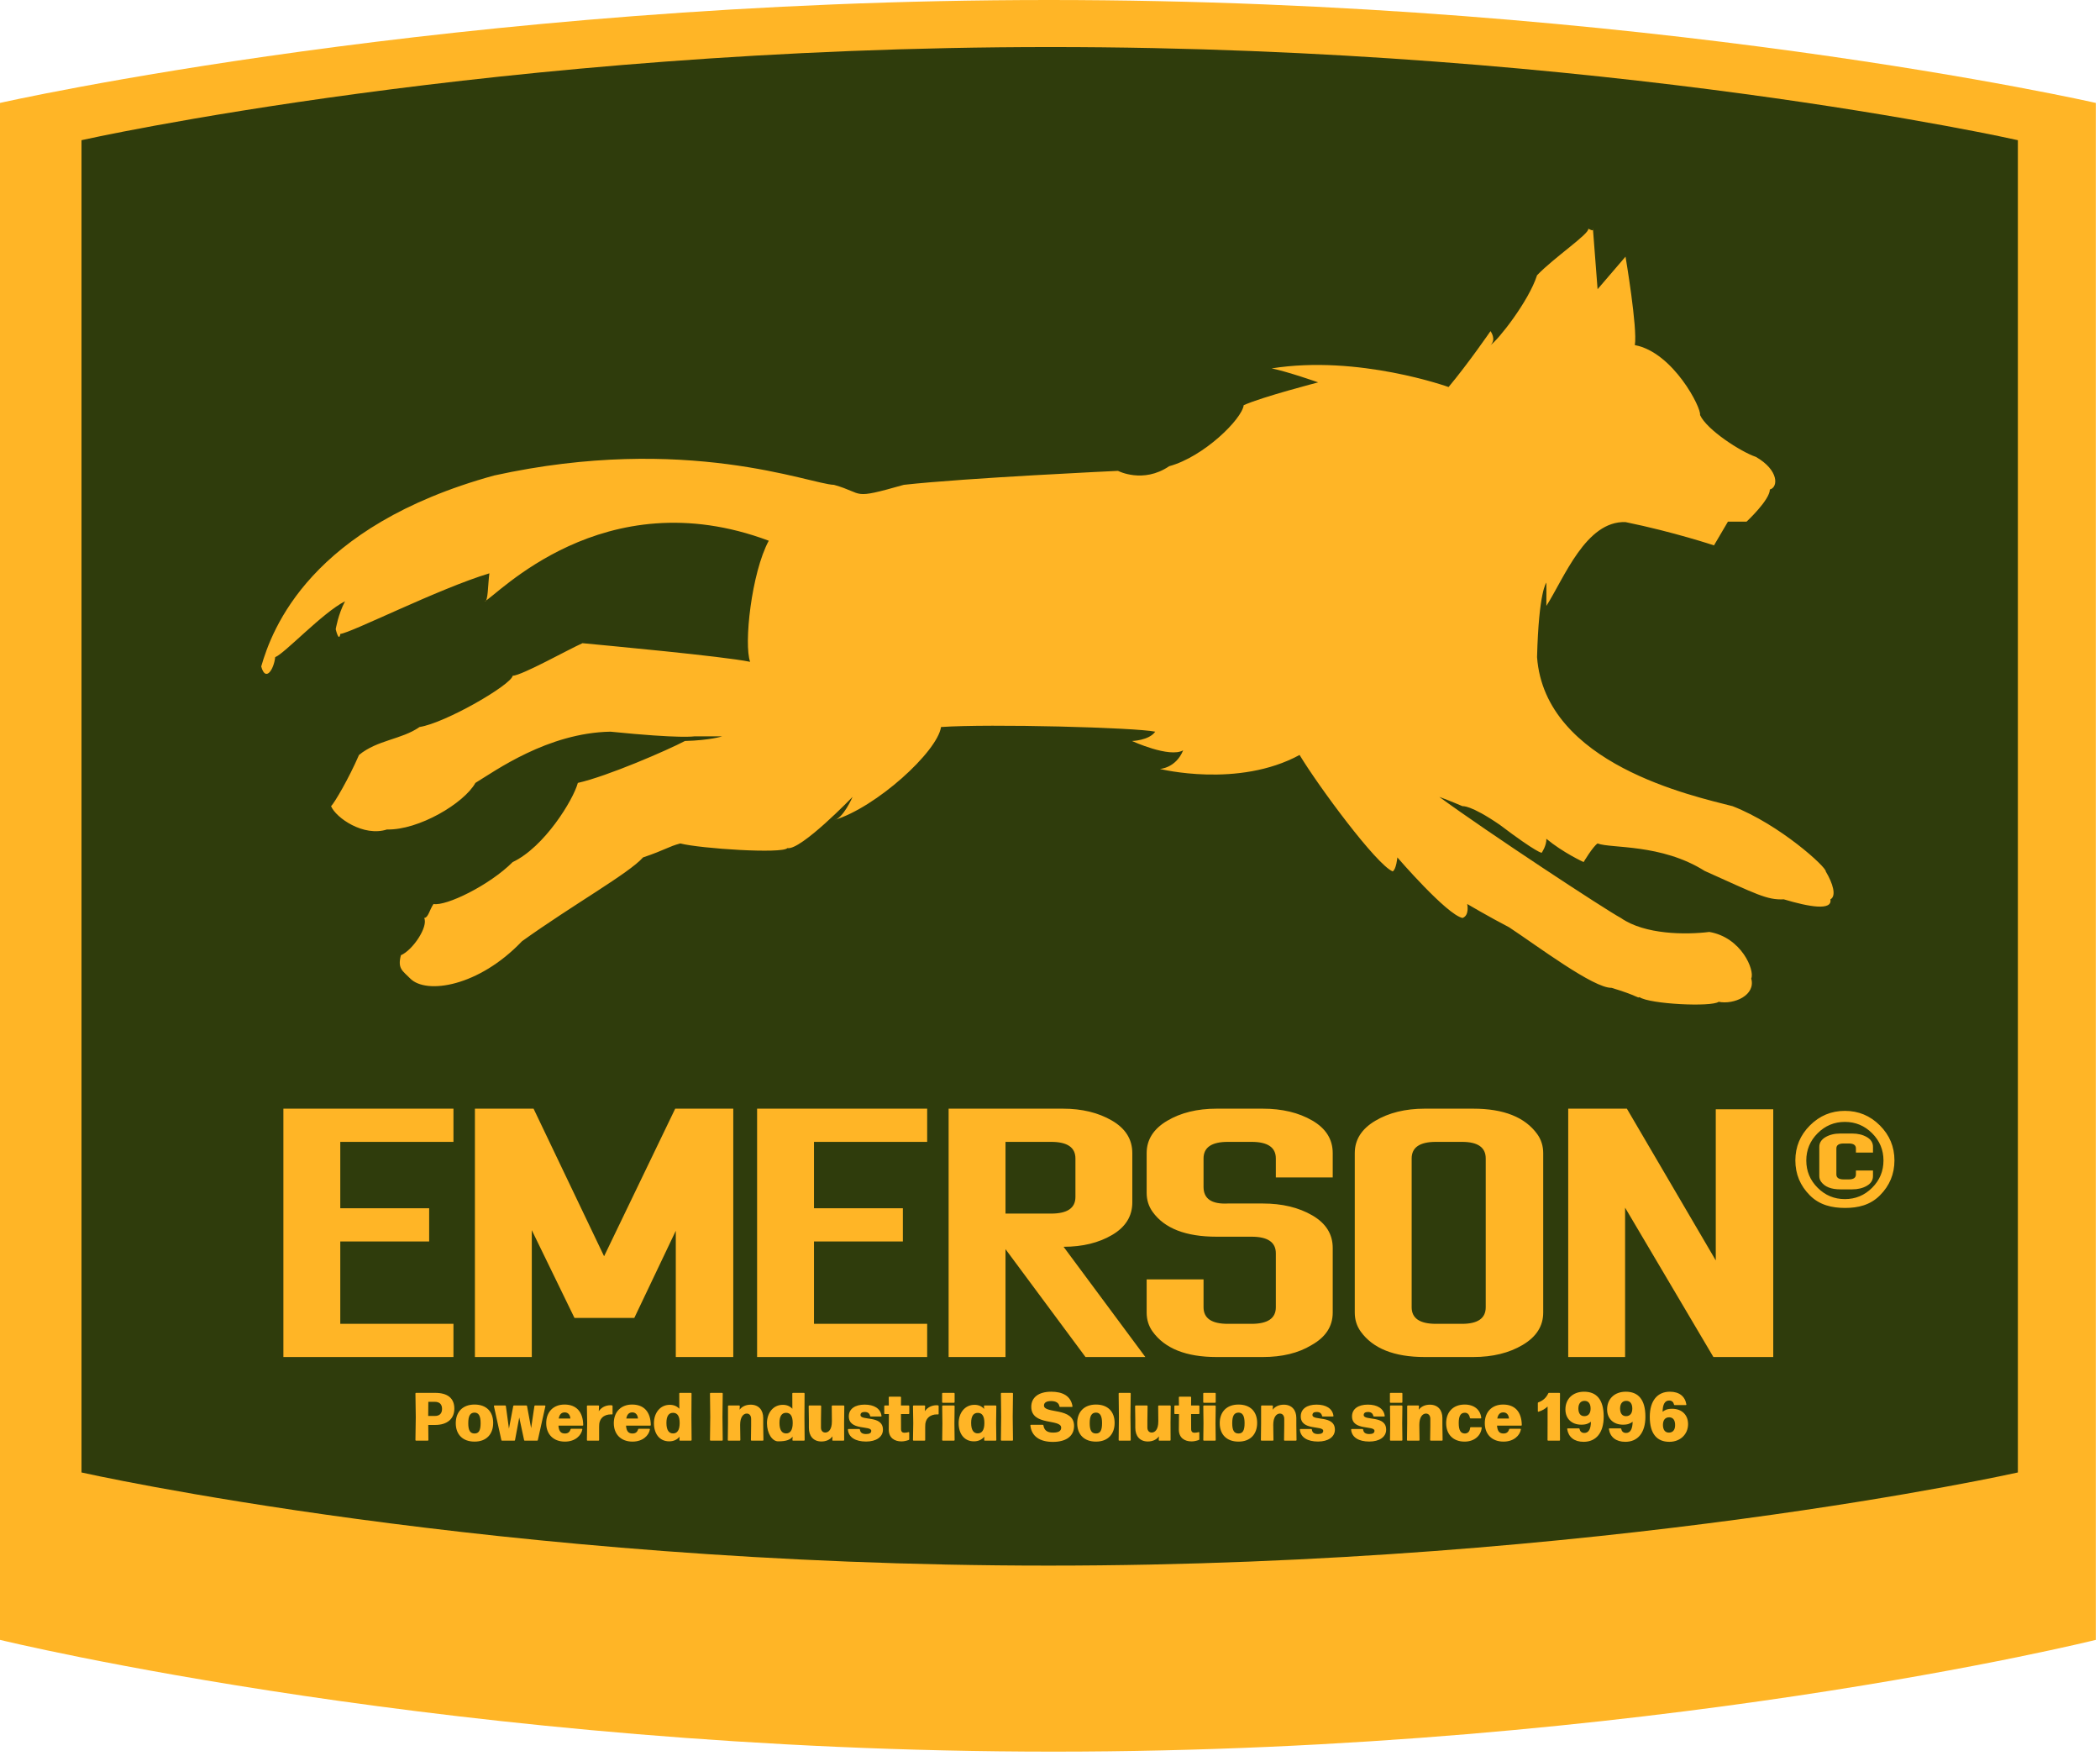 <svg 
 xmlns="http://www.w3.org/2000/svg"
 xmlns:xlink="http://www.w3.org/1999/xlink"
 width="451px" height="377px">
<path fill-rule="evenodd"  fill="rgb(255, 181, 38)"
 d="M-0.000,22.1 C-0.000,22.1 97.603,-0.000 225.279,-0.000 C353.103,-0.000 450.1,22.1 450.1,22.1 L450.1,352.1 C450.1,352.1 353.745,376.1 226.244,376.1 C98.246,376.1 -0.000,352.1 -0.000,352.1 L-0.000,22.1 Z"/>
<path fill-rule="evenodd"  fill="rgb(47, 60, 12)"
 d="M225.184,336.156 C106.302,336.156 17.504,316.156 17.504,316.156 L17.504,30.1 C17.504,30.1 106.606,10.1 225.640,10.1 C344.535,10.1 433.362,30.1 433.362,30.1 L433.362,316.156 C433.362,316.156 344.231,336.156 225.184,336.156 ZM97.386,284.244 L73.079,284.244 L73.079,266.554 L92.168,266.554 L92.168,259.428 L73.079,259.428 L73.079,245.174 L97.386,245.174 L97.386,238.047 L60.861,238.047 L60.861,291.370 L97.386,291.370 L97.386,284.244 ZM157.479,238.047 L145.008,238.047 L129.736,269.736 L114.592,238.047 L101.993,238.047 L101.993,291.370 L114.210,291.370 L114.210,264.136 L123.373,282.971 L136.227,282.971 L145.135,264.263 L145.135,291.370 L157.479,291.370 L157.479,238.047 ZM199.120,284.244 L174.813,284.244 L174.813,266.554 L193.902,266.554 L193.902,259.428 L174.813,259.428 L174.813,245.174 L199.120,245.174 L199.120,238.047 L162.596,238.047 L162.596,291.370 L199.120,291.370 L199.120,284.244 ZM238.852,265.154 C241.735,263.458 243.178,261.126 243.178,258.155 L243.178,247.592 C243.178,244.623 241.715,242.291 238.788,240.593 C235.861,238.896 232.361,238.047 228.289,238.047 L203.727,238.047 L203.727,291.370 L215.944,291.370 L215.944,268.209 L233.125,291.370 L245.978,291.370 L228.416,267.700 C232.488,267.700 235.966,266.852 238.852,265.154 ZM286.219,267.954 C286.219,264.985 284.755,262.653 281.828,260.955 C278.901,259.259 275.358,258.409 271.202,258.409 L263.693,258.409 C260.213,258.581 258.475,257.391 258.475,254.846 L258.475,248.737 C258.475,246.363 260.213,245.174 263.693,245.174 L268.784,245.174 C272.262,245.174 274.002,246.363 274.002,248.737 L274.002,252.810 L286.219,252.810 L286.219,247.592 C286.219,244.623 284.755,242.291 281.828,240.593 C278.901,238.896 275.358,238.047 271.202,238.047 L261.275,238.047 C257.117,238.047 253.576,238.918 250.649,240.656 C247.722,242.396 246.258,244.709 246.258,247.592 L246.258,256.119 C246.258,257.646 246.682,259.004 247.531,260.191 C250.076,263.755 254.658,265.536 261.275,265.536 L268.784,265.536 C272.262,265.536 274.002,266.725 274.002,269.100 L274.002,280.680 C274.002,283.057 272.262,284.244 268.784,284.244 L263.693,284.244 C260.213,284.244 258.475,283.057 258.475,280.680 L258.475,274.699 L246.258,274.699 L246.258,281.826 C246.258,283.353 246.682,284.711 247.531,285.898 C250.159,289.547 254.741,291.370 261.275,291.370 L271.202,291.370 C275.358,291.370 278.838,290.523 281.637,288.825 C284.692,287.129 286.219,284.797 286.219,281.826 L286.219,267.954 ZM331.423,247.592 C331.423,246.065 330.997,244.709 330.150,243.520 C327.519,239.873 322.938,238.047 316.406,238.047 L305.970,238.047 C301.812,238.047 298.270,238.918 295.344,240.656 C292.416,242.396 290.953,244.709 290.953,247.592 L290.953,281.826 C290.953,283.353 291.377,284.711 292.226,285.898 C294.854,289.547 299.436,291.370 305.970,291.370 L316.406,291.370 C320.562,291.370 324.105,290.502 327.032,288.762 C329.959,287.024 331.423,284.711 331.423,281.826 L331.423,247.592 ZM380.826,238.175 L368.482,238.175 L368.482,270.627 L349.392,238.047 L336.793,238.047 L336.793,291.370 L349.010,291.370 L349.010,259.300 L367.973,291.370 L380.826,291.370 L380.826,238.175 ZM403.727,241.644 C401.642,239.560 399.138,238.517 396.214,238.517 C393.290,238.517 390.785,239.560 388.701,241.644 C386.615,243.730 385.573,246.234 385.573,249.158 C385.573,252.082 386.615,254.587 388.701,256.671 C390.785,258.757 393.464,259.360 396.249,259.360 C399.033,259.360 401.642,258.757 403.727,256.671 C405.812,254.587 406.855,252.082 406.855,249.158 C406.855,246.234 405.812,243.730 403.727,241.644 ZM396.211,257.463 C393.932,257.463 391.981,256.652 390.358,255.028 C388.734,253.405 387.922,251.454 387.922,249.175 C387.922,246.898 388.734,244.947 390.358,243.323 C391.981,241.699 393.932,240.887 396.211,240.887 C398.488,240.887 400.439,241.699 402.063,243.323 C403.687,244.947 404.499,246.898 404.499,249.175 C404.499,251.454 403.687,253.405 402.063,255.028 C400.439,256.652 398.488,257.463 396.211,257.463 ZM402.247,251.324 L398.581,251.324 L398.581,252.163 C398.581,252.876 398.072,253.232 397.054,253.232 L395.947,253.232 C394.903,253.232 394.382,252.876 394.382,252.163 L394.382,246.589 C394.382,245.877 394.903,245.520 395.947,245.520 L397.054,245.520 C398.072,245.520 398.581,245.877 398.581,246.589 L398.581,247.468 L402.247,247.468 L402.247,246.246 C402.247,245.355 401.807,244.655 400.929,244.146 C400.051,243.637 399.001,243.382 397.780,243.382 L395.222,243.382 C393.974,243.382 392.912,243.644 392.034,244.165 C391.156,244.687 390.716,245.381 390.716,246.246 L390.716,252.507 C390.716,252.965 390.843,253.373 391.098,253.729 C391.887,254.823 393.261,255.370 395.222,255.370 L397.780,255.370 C399.001,255.370 400.051,255.116 400.929,254.607 C401.807,254.098 402.247,253.398 402.247,252.507 L402.247,251.324 ZM313.987,284.244 L308.388,284.244 C304.908,284.244 303.170,283.057 303.170,280.680 L303.170,248.737 C303.170,246.363 304.908,245.174 308.388,245.174 L313.987,245.174 C317.380,245.174 319.078,246.363 319.078,248.737 L319.078,280.680 C319.078,283.057 317.380,284.244 313.987,284.244 ZM215.944,260.573 L215.944,245.174 L225.743,245.174 C229.221,245.174 230.961,246.363 230.961,248.737 L230.961,257.010 C230.961,259.386 229.221,260.573 225.743,260.573 L215.944,260.573 Z"/>
<path fill-rule="evenodd"  fill="rgb(255, 181, 38)"
 d="M311.1,83.1 C311.1,83.1 291.720,76.123 273.1,79.1 C276.558,79.797 283.1,82.1 283.1,82.1 C283.1,82.1 271.081,85.204 267.1,87.000 C266.719,89.996 258.518,98.086 251.1,100.1 C245.481,103.914 240.1,101.1 240.1,101.1 C240.1,101.1 207.510,102.606 194.1,104.1 C182.489,107.394 185.879,106.005 179.1,104.1 C174.121,103.994 147.388,93.028 106.1,102.1 C66.612,112.972 58.420,135.063 56.1,143.1 C57.044,146.549 58.830,143.706 59.1,141.1 C61.169,140.294 69.267,131.550 74.1,129.1 C72.615,131.910 72.1,135.1 72.1,135.1 C72.1,135.1 72.776,138.016 73.1,136.1 C75.224,135.983 94.233,126.375 105.1,123.1 C104.782,125.367 104.836,129.363 104.1,129.1 C106.386,128.269 129.453,102.752 165.1,116.1 C161.378,122.999 159.719,138.331 161.1,142.1 C155.039,140.872 129.910,138.574 125.1,138.1 C122.089,139.426 112.188,144.989 110.1,145.1 C109.812,147.011 95.760,155.199 90.1,156.1 C86.239,158.801 81.099,158.831 77.1,162.1 C74.901,167.169 71.836,172.386 71.1,173.1 C72.164,175.614 78.085,179.727 83.1,178.1 C89.915,178.273 99.663,172.473 102.1,168.1 C106.337,165.526 117.624,157.355 131.1,157.1 C146.375,158.645 149.1,158.1 149.1,158.1 L155.1,158.1 C155.1,158.1 152.603,158.946 147.1,159.1 C143.396,161.054 130.488,166.666 124.1,168.1 C123.096,171.790 116.890,181.898 110.1,185.1 C105.110,190.102 95.778,194.613 93.1,194.1 C92.222,195.387 91.993,197.029 91.1,197.1 C92.007,198.971 88.660,203.997 86.1,205.1 C85.340,208.003 86.443,208.413 88.1,210.1 C91.556,213.587 102.843,211.827 112.1,202.1 C123.157,194.173 135.039,187.547 138.1,184.1 C142.961,182.453 143.518,181.782 146.1,181.1 C150.482,182.218 168.015,183.359 169.1,182.1 C171.985,182.641 183.1,171.1 183.1,171.1 C183.1,171.1 181.062,175.799 179.1,176.1 C188.179,173.370 201.297,161.424 202.1,156.1 C212.623,155.371 243.844,156.206 248.1,157.1 C246.765,159.007 243.1,159.1 243.1,159.1 C243.1,159.1 251.172,162.803 254.1,161.1 C252.516,164.954 249.1,165.1 249.1,165.1 C249.1,165.1 265.885,169.283 279.1,162.1 C283.153,168.819 295.624,185.695 299.1,187.1 C299.868,186.664 300.1,184.1 300.1,184.1 C300.1,184.1 310.715,196.421 314.1,197.1 C315.644,196.545 315.1,194.1 315.1,194.1 C315.1,194.1 319.794,196.867 324.1,199.1 C330.206,203.133 342.244,212.200 346.1,212.1 C351.756,213.800 351.716,214.394 352.1,214.1 C354.284,215.606 367.585,216.249 369.1,215.1 C372.415,215.750 377.106,213.689 376.1,210.1 C376.893,208.310 373.987,201.274 367.1,200.1 C362.013,200.726 353.250,200.691 348.1,197.1 C344.749,195.309 319.530,178.740 309.1,171.1 C311.277,171.893 314.1,173.1 314.1,173.1 C314.1,173.1 315.770,172.754 322.1,177.1 C330.230,183.246 331.1,183.1 331.1,183.1 C331.1,183.1 332.158,181.571 332.1,180.1 C335.720,183.101 340.1,185.1 340.1,185.1 C340.1,185.1 342.071,181.782 343.1,181.1 C345.928,182.218 356.744,181.1 366.1,187.000 C377.256,192.000 379.447,193.263 383.1,193.1 C388.552,194.737 393.566,195.592 393.1,193.1 C394.433,192.408 393.663,189.706 392.1,187.1 C392.337,186.294 382.311,177.079 372.1,173.1 C363.689,170.921 331.812,164.120 330.1,141.1 C330.471,126.877 332.1,125.1 332.1,125.1 C332.1,125.1 332.125,129.449 332.1,130.1 C335.956,124.041 340.593,111.793 349.1,112.1 C359.407,114.206 368.1,117.1 368.1,117.1 L371.1,112.000 L375.1,112.000 C375.1,112.000 380.094,107.354 380.1,105.1 C381.906,104.645 382.095,100.967 377.1,98.1 C373.905,97.033 366.541,92.301 365.1,89.1 C365.459,87.698 359.353,75.638 351.1,74.1 C351.714,70.494 349.1,55.1 349.1,55.1 L343.1,62.1 L342.1,49.1 C342.1,49.1 342.537,49.881 341.1,49.1 C341.463,50.119 333.666,55.358 330.1,59.1 C328.334,64.641 321.734,73.036 320.1,74.1 C321.440,72.856 320.1,71.1 320.1,71.1 C320.1,71.1 315.374,77.986 311.1,83.1 Z"/>
<path fill-rule="evenodd"  fill="rgb(255, 181, 38)"
 d="M359.646,301.691 C359.572,301.691 359.528,301.647 359.514,301.574 C359.411,301.090 359.089,300.709 358.473,300.709 C357.520,300.709 357.080,301.589 357.066,303.128 C357.520,302.762 358.048,302.483 359.118,302.483 C361.170,302.483 362.534,303.773 362.534,305.781 C362.534,307.922 360.892,309.578 358.517,309.578 C355.878,309.578 354.310,307.893 354.310,304.213 C354.310,300.724 355.981,298.818 358.619,298.818 C360.657,298.818 361.889,299.830 362.167,301.545 C362.182,301.633 362.123,301.691 362.035,301.691 L359.646,301.691 ZM358.414,307.599 C359.250,307.599 359.748,307.042 359.748,306.001 C359.763,304.946 359.323,304.315 358.473,304.315 C357.623,304.315 357.139,304.902 357.139,305.943 C357.139,306.998 357.593,307.599 358.414,307.599 ZM349.061,309.578 C347.038,309.578 345.792,308.552 345.529,306.837 C345.514,306.749 345.572,306.690 345.660,306.690 L348.050,306.690 C348.123,306.690 348.167,306.734 348.182,306.808 C348.270,307.291 348.592,307.673 349.208,307.673 C350.161,307.673 350.601,306.808 350.630,305.268 C350.161,305.620 349.633,305.899 348.563,305.899 C346.511,305.899 345.147,304.623 345.147,302.615 C345.147,300.416 346.686,298.818 349.164,298.818 C351.788,298.818 353.371,300.445 353.371,304.183 C353.371,307.658 351.715,309.578 349.061,309.578 ZM349.267,300.783 C348.446,300.783 347.947,301.354 347.933,302.395 C347.933,303.436 348.358,304.066 349.208,304.066 C350.058,304.066 350.557,303.480 350.557,302.439 C350.557,301.398 350.102,300.783 349.267,300.783 ZM340.104,309.578 C338.081,309.578 336.835,308.552 336.572,306.837 C336.557,306.749 336.615,306.690 336.703,306.690 L339.093,306.690 C339.166,306.690 339.210,306.734 339.225,306.808 C339.313,307.291 339.635,307.673 340.251,307.673 C341.204,307.673 341.644,306.808 341.673,305.268 C341.204,305.620 340.676,305.899 339.606,305.899 C337.554,305.899 336.190,304.623 336.190,302.615 C336.190,300.416 337.729,298.818 340.207,298.818 C342.831,298.818 344.414,300.445 344.414,304.183 C344.414,307.658 342.758,309.578 340.104,309.578 ZM340.310,300.783 C339.489,300.783 338.990,301.354 338.975,302.395 C338.975,303.436 339.401,304.066 340.251,304.066 C341.101,304.066 341.600,303.480 341.600,302.439 C341.600,301.398 341.145,300.783 340.310,300.783 ZM334.900,309.329 L332.481,309.329 C332.408,309.329 332.350,309.270 332.350,309.197 L332.364,305.371 L332.364,301.999 C331.836,302.498 331.206,302.879 330.414,303.113 C330.326,303.143 330.268,303.084 330.268,302.996 L330.268,301.252 C330.268,301.178 330.297,301.120 330.370,301.105 C331.396,300.738 332.085,300.079 332.511,299.170 C332.540,299.097 332.584,299.067 332.657,299.067 L334.900,299.067 C334.973,299.067 335.032,299.126 335.032,299.199 L335.003,304.271 L335.032,309.197 C335.032,309.270 334.973,309.329 334.900,309.329 ZM321.501,306.104 C321.604,307.379 322.073,307.790 322.894,307.790 C323.495,307.790 323.920,307.526 324.096,306.896 C324.125,306.822 324.169,306.778 324.243,306.778 L326.500,306.778 C326.588,306.778 326.647,306.822 326.632,306.910 C326.412,308.215 325.107,309.534 322.894,309.534 C320.372,309.534 318.877,307.907 318.877,305.576 C318.877,303.143 320.431,301.574 322.806,301.574 C325.357,301.574 326.779,303.143 326.823,305.972 C326.823,306.060 326.764,306.104 326.691,306.104 L321.501,306.104 ZM322.864,303.260 C322.190,303.260 321.736,303.627 321.560,304.579 L324.067,304.579 C324.023,303.861 323.627,303.260 322.864,303.260 ZM315.725,306.573 C315.740,306.485 315.799,306.441 315.872,306.441 L318.100,306.441 C318.188,306.441 318.232,306.485 318.217,306.559 C318.056,308.288 316.590,309.534 314.538,309.534 C312.104,309.534 310.580,307.995 310.580,305.576 C310.580,303.157 312.104,301.574 314.553,301.574 C316.620,301.574 317.939,302.718 318.115,304.418 C318.129,304.506 318.086,304.550 317.997,304.550 L315.813,304.550 C315.740,304.550 315.696,304.506 315.681,304.433 C315.535,303.656 315.124,303.333 314.597,303.333 C313.717,303.333 313.277,303.978 313.277,305.547 C313.277,307.145 313.717,307.775 314.582,307.790 C315.183,307.790 315.652,307.409 315.725,306.573 ZM307.267,309.329 C307.193,309.329 307.135,309.270 307.135,309.197 L307.179,306.119 L307.179,304.653 C307.179,303.920 306.783,303.509 306.240,303.509 C305.464,303.509 304.818,304.345 304.818,305.899 L304.818,306.119 L304.863,309.197 C304.863,309.270 304.804,309.329 304.731,309.329 L302.297,309.329 C302.224,309.329 302.165,309.270 302.165,309.197 L302.209,305.606 L302.209,301.911 C302.209,301.838 302.268,301.779 302.341,301.779 L304.613,301.779 C304.701,301.779 304.745,301.823 304.745,301.911 L304.701,302.688 C305.214,301.970 306.108,301.603 307.091,301.603 C308.777,301.603 309.773,302.732 309.773,304.462 L309.773,306.119 L309.818,309.197 C309.818,309.270 309.759,309.329 309.686,309.329 L307.267,309.329 ZM301.051,309.329 L298.647,309.329 C298.573,309.329 298.515,309.270 298.515,309.197 L298.559,305.620 L298.515,301.911 C298.515,301.838 298.573,301.779 298.647,301.779 L301.051,301.779 C301.124,301.779 301.183,301.838 301.183,301.911 L301.139,305.620 L301.183,309.197 C301.183,309.270 301.124,309.329 301.051,309.329 ZM298.632,301.193 C298.559,301.193 298.500,301.134 298.500,301.061 L298.500,299.199 C298.500,299.126 298.559,299.067 298.632,299.067 L301.051,299.067 C301.124,299.067 301.183,299.126 301.183,299.199 L301.183,301.061 C301.183,301.134 301.124,301.193 301.051,301.193 L298.632,301.193 ZM294.073,309.520 C291.859,309.520 290.305,308.655 290.173,306.954 C290.173,306.866 290.218,306.822 290.305,306.822 L292.607,306.822 C292.680,306.822 292.739,306.866 292.754,306.954 C292.827,307.614 293.267,307.907 294.073,307.907 C294.821,307.907 295.187,307.673 295.187,307.218 C295.187,306.016 290.364,307.233 290.364,304.110 C290.364,302.512 291.698,301.589 293.751,301.589 C295.803,301.589 297.166,302.424 297.386,303.993 C297.401,304.096 297.342,304.140 297.254,304.140 L295.070,304.140 C294.997,304.140 294.953,304.096 294.938,304.022 C294.821,303.495 294.484,303.172 293.794,303.172 C293.223,303.172 292.871,303.363 292.871,303.832 C292.871,305.122 297.694,303.788 297.694,306.969 C297.694,308.567 296.198,309.520 294.073,309.520 ZM283.064,309.520 C280.850,309.520 279.296,308.655 279.164,306.954 C279.164,306.866 279.208,306.822 279.296,306.822 L281.598,306.822 C281.671,306.822 281.729,306.866 281.744,306.954 C281.818,307.614 282.257,307.907 283.064,307.907 C283.811,307.907 284.178,307.673 284.178,307.218 C284.178,306.016 279.354,307.233 279.354,304.110 C279.354,302.512 280.689,301.589 282.741,301.589 C284.793,301.589 286.157,302.424 286.377,303.993 C286.391,304.096 286.333,304.140 286.245,304.140 L284.060,304.140 C283.987,304.140 283.943,304.096 283.928,304.022 C283.811,303.495 283.474,303.172 282.785,303.172 C282.213,303.172 281.862,303.363 281.862,303.832 C281.862,305.122 286.684,303.788 286.684,306.969 C286.684,308.567 285.189,309.520 283.064,309.520 ZM275.895,309.329 C275.822,309.329 275.763,309.270 275.763,309.197 L275.807,306.119 L275.807,304.653 C275.807,303.920 275.411,303.509 274.869,303.509 C274.092,303.509 273.447,304.345 273.447,305.899 L273.447,306.119 L273.491,309.197 C273.491,309.270 273.432,309.329 273.359,309.329 L270.925,309.329 C270.852,309.329 270.793,309.270 270.793,309.197 L270.837,305.606 L270.837,301.911 C270.837,301.838 270.896,301.779 270.969,301.779 L273.242,301.779 C273.329,301.779 273.374,301.823 273.374,301.911 L273.329,302.688 C273.842,301.970 274.737,301.603 275.719,301.603 C277.405,301.603 278.402,302.732 278.402,304.462 L278.402,306.119 L278.446,309.197 C278.446,309.270 278.387,309.329 278.314,309.329 L275.895,309.329 ZM265.985,309.534 C263.434,309.534 261.953,307.995 261.953,305.576 C261.953,303.157 263.434,301.574 265.985,301.574 C268.536,301.574 269.987,303.099 269.987,305.517 C269.987,307.936 268.536,309.534 265.985,309.534 ZM265.970,303.304 C265.047,303.333 264.636,303.993 264.636,305.591 C264.636,307.189 265.076,307.790 265.985,307.790 C266.864,307.790 267.290,307.203 267.290,305.576 C267.290,303.978 266.850,303.304 265.970,303.304 ZM260.957,309.329 L258.553,309.329 C258.479,309.329 258.421,309.270 258.421,309.197 L258.464,305.620 L258.421,301.911 C258.421,301.838 258.479,301.779 258.553,301.779 L260.957,301.779 C261.030,301.779 261.089,301.838 261.089,301.911 L261.045,305.620 L261.089,309.197 C261.089,309.270 261.030,309.329 260.957,309.329 ZM258.538,301.193 C258.464,301.193 258.406,301.134 258.406,301.061 L258.406,299.199 C258.406,299.126 258.464,299.067 258.538,299.067 L260.957,299.067 C261.030,299.067 261.089,299.126 261.089,299.199 L261.089,301.061 C261.089,301.134 261.030,301.193 260.957,301.193 L258.538,301.193 ZM255.797,303.612 L255.811,306.808 C255.811,307.467 256.148,307.629 256.544,307.629 C256.925,307.629 257.189,307.555 257.424,307.497 C257.512,307.467 257.570,307.526 257.570,307.614 L257.570,309.021 C257.570,309.095 257.541,309.153 257.468,309.182 C256.969,309.359 256.427,309.490 255.899,309.490 C254.462,309.490 253.172,308.772 253.172,306.940 L253.202,303.612 L252.337,303.612 C252.263,303.612 252.205,303.553 252.205,303.480 L252.205,301.911 C252.205,301.838 252.263,301.779 252.337,301.779 L253.187,301.779 L253.172,300.020 C253.172,299.947 253.231,299.888 253.304,299.888 L255.679,299.888 C255.752,299.888 255.811,299.947 255.811,300.020 L255.797,301.779 L257.453,301.779 C257.526,301.779 257.585,301.838 257.585,301.911 L257.585,303.480 C257.585,303.553 257.526,303.612 257.453,303.612 L255.797,303.612 ZM251.399,309.197 C251.399,309.270 251.340,309.329 251.267,309.329 L248.980,309.329 C248.892,309.329 248.848,309.285 248.848,309.197 L248.892,308.406 C248.349,309.153 247.484,309.505 246.502,309.505 C244.816,309.505 243.819,308.362 243.819,306.573 L243.819,304.975 L243.776,301.911 C243.776,301.838 243.834,301.779 243.908,301.779 L246.326,301.779 C246.400,301.779 246.458,301.838 246.458,301.911 L246.414,304.975 L246.414,306.514 C246.414,307.189 246.795,307.585 247.338,307.585 C248.027,307.585 248.760,306.969 248.760,305.210 L248.760,304.975 L248.731,301.911 C248.731,301.838 248.789,301.779 248.863,301.779 L251.296,301.779 C251.369,301.779 251.428,301.838 251.428,301.911 L251.384,305.488 L251.399,309.197 ZM242.705,309.329 L240.374,309.329 C240.301,309.329 240.243,309.270 240.243,309.197 L240.301,304.228 L240.243,299.199 C240.243,299.126 240.301,299.067 240.374,299.067 L242.705,299.067 C242.779,299.067 242.837,299.126 242.837,299.199 L242.779,304.228 L242.837,309.197 C242.837,309.270 242.779,309.329 242.705,309.329 ZM235.375,309.534 C232.825,309.534 231.344,307.995 231.344,305.576 C231.344,303.157 232.825,301.574 235.375,301.574 C237.926,301.574 239.378,303.099 239.378,305.517 C239.378,307.936 237.926,309.534 235.375,309.534 ZM235.361,303.304 C234.437,303.333 234.027,303.993 234.027,305.591 C234.027,307.189 234.466,307.790 235.375,307.790 C236.255,307.790 236.680,307.203 236.680,305.576 C236.680,303.978 236.241,303.304 235.361,303.304 ZM226.111,309.593 C223.310,309.593 221.522,308.391 221.287,306.060 C221.273,305.972 221.317,305.928 221.405,305.928 L223.956,305.928 C224.029,305.928 224.073,305.972 224.088,306.045 C224.249,307.057 224.835,307.599 226.155,307.599 C227.283,307.599 227.899,307.291 227.899,306.544 C227.899,304.579 221.478,306.221 221.478,302.058 C221.478,300.094 222.988,298.818 225.773,298.818 C228.207,298.818 229.966,299.712 230.333,301.941 C230.347,302.029 230.289,302.087 230.201,302.087 L227.665,302.087 C227.591,302.087 227.532,302.043 227.518,301.955 C227.415,301.237 226.785,300.826 225.729,300.826 C224.850,300.826 224.205,301.105 224.205,301.779 C224.205,303.627 230.670,302.073 230.670,306.163 C230.670,308.362 228.969,309.593 226.111,309.593 ZM217.417,309.329 L215.086,309.329 C215.013,309.329 214.955,309.270 214.955,309.197 L215.013,304.228 L214.955,299.199 C214.955,299.126 215.013,299.067 215.086,299.067 L217.417,299.067 C217.491,299.067 217.549,299.126 217.549,299.199 L217.491,304.228 L217.549,309.197 C217.549,309.270 217.491,309.329 217.417,309.329 ZM213.840,309.329 L211.495,309.329 C211.407,309.329 211.363,309.285 211.363,309.197 L211.392,308.479 C210.864,309.109 210.117,309.476 209.164,309.476 C207.024,309.476 205.880,307.775 205.880,305.576 C205.880,303.392 207.199,301.633 209.281,301.633 C210.161,301.633 210.850,301.941 211.348,302.512 L211.319,301.911 C211.319,301.823 211.348,301.779 211.436,301.779 L213.840,301.779 C213.914,301.779 213.972,301.838 213.972,301.911 L213.928,305.576 L213.972,309.197 C213.972,309.270 213.914,309.329 213.840,309.329 ZM210.014,303.363 C209.076,303.348 208.563,304.037 208.563,305.517 C208.563,307.057 209.091,307.775 209.985,307.761 C210.879,307.761 211.392,307.072 211.407,305.591 C211.422,304.081 210.938,303.363 210.014,303.363 ZM204.883,309.329 L202.479,309.329 C202.406,309.329 202.347,309.270 202.347,309.197 L202.391,305.620 L202.347,301.911 C202.347,301.838 202.406,301.779 202.479,301.779 L204.883,301.779 C204.957,301.779 205.015,301.838 205.015,301.911 L204.971,305.620 L205.015,309.197 C205.015,309.270 204.957,309.329 204.883,309.329 ZM202.465,301.193 C202.391,301.193 202.333,301.134 202.333,301.061 L202.333,299.199 C202.333,299.126 202.391,299.067 202.465,299.067 L204.883,299.067 C204.957,299.067 205.015,299.126 205.015,299.199 L205.015,301.061 C205.015,301.134 204.957,301.193 204.883,301.193 L202.465,301.193 ZM201.262,303.685 C199.694,303.685 198.638,304.594 198.697,306.338 L198.697,309.197 C198.697,309.270 198.638,309.329 198.565,309.329 L196.205,309.329 C196.132,309.329 196.073,309.270 196.073,309.197 L196.132,305.576 L196.073,301.911 C196.073,301.838 196.132,301.779 196.205,301.779 L198.550,301.779 C198.638,301.779 198.683,301.823 198.683,301.911 L198.624,302.996 C199.225,302.146 200.134,301.721 201.174,301.721 C201.262,301.721 201.380,301.735 201.468,301.750 C201.541,301.765 201.585,301.823 201.585,301.897 L201.585,303.568 C201.585,303.656 201.541,303.700 201.453,303.700 C201.380,303.685 201.321,303.685 201.262,303.685 ZM193.493,303.612 L193.507,306.808 C193.507,307.467 193.845,307.629 194.240,307.629 C194.622,307.629 194.886,307.555 195.120,307.497 C195.208,307.467 195.267,307.526 195.267,307.614 L195.267,309.021 C195.267,309.095 195.237,309.153 195.164,309.182 C194.666,309.359 194.123,309.490 193.595,309.490 C192.159,309.490 190.869,308.772 190.869,306.940 L190.898,303.612 L190.033,303.612 C189.960,303.612 189.901,303.553 189.901,303.480 L189.901,301.911 C189.901,301.838 189.960,301.779 190.033,301.779 L190.883,301.779 L190.869,300.020 C190.869,299.947 190.927,299.888 191.001,299.888 L193.376,299.888 C193.449,299.888 193.507,299.947 193.507,300.020 L193.493,301.779 L195.149,301.779 C195.223,301.779 195.281,301.838 195.281,301.911 L195.281,303.480 C195.281,303.553 195.223,303.612 195.149,303.612 L193.493,303.612 ZM186.002,309.520 C183.788,309.520 182.234,308.655 182.102,306.954 C182.102,306.866 182.146,306.822 182.234,306.822 L184.536,306.822 C184.609,306.822 184.668,306.866 184.682,306.954 C184.756,307.614 185.195,307.907 186.002,307.907 C186.749,307.907 187.116,307.673 187.116,307.218 C187.116,306.016 182.293,307.233 182.293,304.110 C182.293,302.512 183.627,301.589 185.679,301.589 C187.732,301.589 189.095,302.424 189.315,303.993 C189.330,304.096 189.271,304.140 189.183,304.140 L186.999,304.140 C186.925,304.140 186.881,304.096 186.866,304.022 C186.749,303.495 186.412,303.172 185.723,303.172 C185.151,303.172 184.800,303.363 184.800,303.832 C184.800,305.122 189.623,303.788 189.623,306.969 C189.623,308.567 188.127,309.520 186.002,309.520 ZM181.296,309.197 C181.296,309.270 181.237,309.329 181.164,309.329 L178.877,309.329 C178.789,309.329 178.745,309.285 178.745,309.197 L178.789,308.406 C178.247,309.153 177.382,309.505 176.400,309.505 C174.714,309.505 173.717,308.362 173.717,306.573 L173.717,304.975 L173.673,301.911 C173.673,301.838 173.732,301.779 173.805,301.779 L176.224,301.779 C176.297,301.779 176.356,301.838 176.356,301.911 L176.312,304.975 L176.312,306.514 C176.312,307.189 176.693,307.585 177.235,307.585 C177.924,307.585 178.657,306.969 178.657,305.210 L178.657,304.975 L178.628,301.911 C178.628,301.838 178.687,301.779 178.760,301.779 L181.193,301.779 C181.267,301.779 181.325,301.838 181.325,301.911 L181.281,305.488 L181.296,309.197 ZM172.676,309.329 L170.316,309.329 C170.228,309.329 170.184,309.285 170.184,309.197 L170.228,308.479 C169.700,309.109 168.952,309.476 167.1,309.476 C165.859,309.476 164.716,307.775 164.716,305.576 C164.716,303.392 166.035,301.633 168.117,301.633 C168.982,301.633 169.671,301.926 170.169,302.483 L170.155,299.199 C170.155,299.126 170.213,299.067 170.287,299.067 L172.662,299.067 C172.735,299.067 172.793,299.126 172.793,299.199 L172.764,304.389 L172.808,309.197 C172.808,309.270 172.749,309.329 172.676,309.329 ZM168.850,303.348 C167.912,303.333 167.399,304.037 167.399,305.517 C167.399,307.057 167.927,307.775 168.821,307.775 C169.715,307.775 170.228,307.086 170.243,305.591 C170.257,304.081 169.773,303.363 168.850,303.348 ZM161.403,309.329 C161.330,309.329 161.271,309.270 161.271,309.197 L161.315,306.119 L161.315,304.653 C161.315,303.920 160.919,303.509 160.377,303.509 C159.600,303.509 158.955,304.345 158.955,305.899 L158.955,306.119 L158.999,309.197 C158.999,309.270 158.940,309.329 158.867,309.329 L156.433,309.329 C156.360,309.329 156.301,309.270 156.301,309.197 L156.345,305.606 L156.345,301.911 C156.345,301.838 156.404,301.779 156.477,301.779 L158.750,301.779 C158.837,301.779 158.881,301.823 158.881,301.911 L158.837,302.688 C159.350,301.970 160.245,301.603 161.227,301.603 C162.913,301.603 163.910,302.732 163.910,304.462 L163.910,306.119 L163.954,309.197 C163.954,309.270 163.895,309.329 163.822,309.329 L161.403,309.329 ZM155.085,309.329 L152.607,309.329 C152.534,309.329 152.475,309.270 152.475,309.197 L152.534,304.242 L152.475,299.199 C152.475,299.126 152.534,299.067 152.607,299.067 L155.085,299.067 C155.158,299.067 155.216,299.126 155.216,299.199 L155.158,304.242 L155.216,309.197 C155.216,309.270 155.158,309.329 155.085,309.329 ZM148.400,309.329 L146.039,309.329 C145.952,309.329 145.908,309.285 145.908,309.197 L145.952,308.479 C145.424,309.109 144.676,309.476 143.723,309.476 C141.583,309.476 140.440,307.775 140.440,305.576 C140.440,303.392 141.759,301.633 143.840,301.633 C144.705,301.633 145.395,301.926 145.893,302.483 L145.878,299.199 C145.878,299.126 145.937,299.067 146.010,299.067 L148.385,299.067 C148.458,299.067 148.517,299.126 148.517,299.199 L148.488,304.389 L148.532,309.197 C148.532,309.270 148.473,309.329 148.400,309.329 ZM144.573,303.348 C143.635,303.333 143.122,304.037 143.122,305.517 C143.122,307.057 143.650,307.775 144.544,307.775 C145.438,307.775 145.952,307.086 145.966,305.591 C145.981,304.081 145.497,303.363 144.573,303.348 ZM134.444,306.104 C134.546,307.379 135.015,307.790 135.836,307.790 C136.437,307.790 136.862,307.526 137.038,306.896 C137.068,306.822 137.112,306.778 137.185,306.778 L139.443,306.778 C139.531,306.778 139.589,306.822 139.574,306.910 C139.355,308.215 138.050,309.534 135.836,309.534 C133.315,309.534 131.820,307.907 131.820,305.576 C131.820,303.143 133.373,301.574 135.748,301.574 C138.299,301.574 139.721,303.143 139.765,305.972 C139.765,306.060 139.707,306.104 139.633,306.104 L134.444,306.104 ZM135.807,303.260 C135.133,303.260 134.678,303.627 134.502,304.579 L137.009,304.579 C136.965,303.861 136.569,303.260 135.807,303.260 ZM131.233,303.685 C129.665,303.685 128.609,304.594 128.668,306.338 L128.668,309.197 C128.668,309.270 128.609,309.329 128.536,309.329 L126.176,309.329 C126.102,309.329 126.044,309.270 126.044,309.197 L126.102,305.576 L126.044,301.911 C126.044,301.838 126.102,301.779 126.176,301.779 L128.521,301.779 C128.609,301.779 128.653,301.823 128.653,301.911 L128.594,302.996 C129.195,302.146 130.104,301.721 131.145,301.721 C131.233,301.721 131.350,301.735 131.438,301.750 C131.512,301.765 131.556,301.823 131.556,301.897 L131.556,303.568 C131.556,303.656 131.512,303.700 131.424,303.700 C131.350,303.685 131.292,303.685 131.233,303.685 ZM119.931,306.104 C120.033,307.379 120.502,307.790 121.323,307.790 C121.924,307.790 122.350,307.526 122.525,306.896 C122.555,306.822 122.599,306.778 122.672,306.778 L124.929,306.778 C125.017,306.778 125.076,306.822 125.062,306.910 C124.842,308.215 123.537,309.534 121.323,309.534 C118.802,309.534 117.306,307.907 117.306,305.576 C117.306,303.143 118.861,301.574 121.235,301.574 C123.786,301.574 125.208,303.143 125.252,305.972 C125.252,306.060 125.193,306.104 125.120,306.104 L119.931,306.104 ZM121.294,303.260 C120.620,303.260 120.165,303.627 119.989,304.579 L122.496,304.579 C122.452,303.861 122.056,303.260 121.294,303.260 ZM115.503,309.212 C115.489,309.300 115.430,309.329 115.357,309.329 L112.703,309.329 C112.630,309.329 112.571,309.300 112.557,309.212 L111.516,304.359 L110.607,309.212 C110.592,309.300 110.534,309.329 110.461,309.329 L107.822,309.329 C107.748,309.329 107.690,309.300 107.675,309.212 L106.077,301.926 C106.062,301.823 106.106,301.779 106.195,301.779 L108.511,301.779 C108.584,301.779 108.628,301.823 108.642,301.897 L109.302,306.749 L110.226,301.897 C110.241,301.809 110.299,301.779 110.372,301.779 L113.055,301.779 C113.128,301.779 113.173,301.809 113.187,301.897 L114.067,306.646 L114.770,301.897 C114.785,301.823 114.829,301.779 114.902,301.779 L117.013,301.779 C117.101,301.779 117.145,301.823 117.130,301.926 L115.503,309.212 ZM101.914,309.534 C99.363,309.534 97.882,307.995 97.882,305.576 C97.882,303.157 99.363,301.574 101.914,301.574 C104.464,301.574 105.916,303.099 105.916,305.517 C105.916,307.936 104.464,309.534 101.914,309.534 ZM101.899,303.304 C100.975,303.333 100.565,303.993 100.565,305.591 C100.565,307.189 101.005,307.790 101.914,307.790 C102.793,307.790 103.218,307.203 103.218,305.576 C103.218,303.978 102.779,303.304 101.899,303.304 ZM93.440,305.957 L91.974,305.957 L92.004,309.197 C92.004,309.270 91.945,309.329 91.872,309.329 L89.351,309.329 C89.277,309.329 89.219,309.270 89.219,309.197 L89.292,304.257 L89.219,299.199 C89.219,299.126 89.277,299.067 89.351,299.067 L93.470,299.067 C96.123,299.067 97.575,300.211 97.575,302.454 C97.575,304.623 96.064,305.957 93.440,305.957 ZM93.367,300.988 L91.989,300.988 L91.960,304.022 L93.426,304.022 C94.276,304.022 94.936,303.597 94.936,302.512 C94.936,301.471 94.350,300.988 93.367,300.988 Z"/>
</svg>